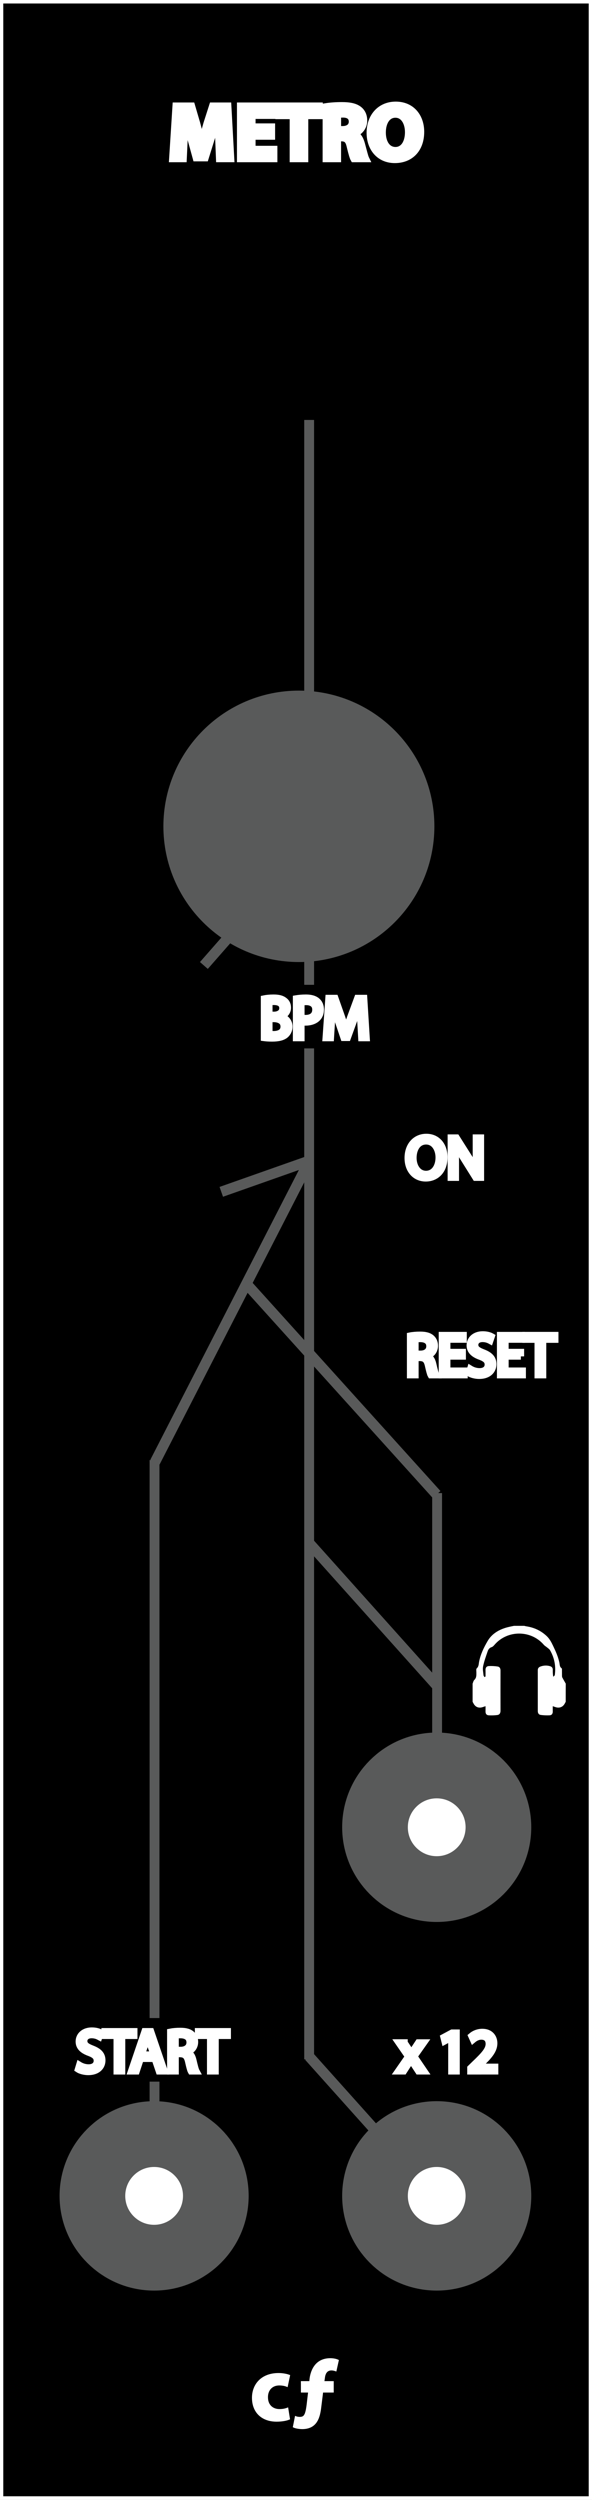 <?xml version="1.0" encoding="utf-8"?>
<!-- Generator: Adobe Illustrator 16.0.0, SVG Export Plug-In . SVG Version: 6.00 Build 0)  -->
<!DOCTYPE svg PUBLIC "-//W3C//DTD SVG 1.1//EN" "http://www.w3.org/Graphics/SVG/1.1/DTD/svg11.dtd">
<svg version="1.1"
	 id="svg4541" xmlns:sodipodi="http://sodipodi.sourceforge.net/DTD/sodipodi-0.dtd" xmlns:inkscape="http://www.inkscape.org/namespaces/inkscape" xmlns:dc="http://purl.org/dc/elements/1.1/" xmlns:cc="http://creativecommons.org/ns#" xmlns:rdf="http://www.w3.org/1999/02/22-rdf-syntax-ns#" xmlns:svg="http://www.w3.org/2000/svg" sodipodi:docname="VCA.svg" inkscape:version="0.92.2 5c3e80d, 2017-08-06"
	 xmlns="http://www.w3.org/2000/svg" xmlns:xlink="http://www.w3.org/1999/xlink" x="0px" y="0px" width="90.135px" height="380px"
	 viewBox="0 0 90.135 380" enable-background="new 0 0 90.135 380" xml:space="preserve">
<rect x="0" y="0" width="90.135" height="380" fill="#808080" stroke="none"/>
<path id="path33453" stroke="#FFFFFF" stroke-miterlimit="10" d="M0,0.032h90.135v379.913H0V0.032z"/>
<line fill="none" stroke="#595A5A" stroke-width="1.5" stroke-miterlimit="10" x1="47.069" y1="63.833" x2="47.069" y2="313.025"/>
<sodipodi:namedview  units="px" fit-margin-left="0" fit-margin-top="0" showgrid="false" inkscape:cy="-87.479401" inkscape:cx="-640.37084" inkscape:zoom="0.49497475" borderopacity="1.0" bordercolor="#666666" pagecolor="#ffffff" id="base" inkscape:pageshadow="2" fit-margin-right="0" inkscape:window-maximized="0" inkscape:document-units="mm" inkscape:pageopacity="0.0" inkscape:window-width="2560" inkscape:window-height="1422" inkscape:window-y="18" inkscape:window-x="0" fit-margin-bottom="0" inkscape:current-layer="g13224">
	</sodipodi:namedview>
<g>
	<path fill="#FFFFFF" stroke="#FFFFFF" stroke-width="0.25" stroke-miterlimit="10" d="M44.021,367.67
		c-0.378,0.168-1.092,0.309-1.905,0.309c-2.213,0-3.628-1.346-3.628-3.502c0-2.004,1.373-3.643,3.922-3.643
		c0.561,0,1.177,0.1,1.625,0.268l-0.336,1.582c-0.252-0.104-0.63-0.211-1.19-0.211c-1.121,0-1.849,0.799-1.835,1.92
		c0,1.26,0.84,1.92,1.877,1.92c0.504,0,0.896-0.086,1.219-0.211L44.021,367.67z"/>
	<path fill="#FFFFFF" stroke="#FFFFFF" stroke-width="0.25" stroke-miterlimit="10" d="M45.937,362.066h1.274l0.042-0.448
		c0.111-0.938,0.63-3.039,3.039-3.039c0.477,0,0.911,0.098,1.163,0.224l-0.336,1.514c-0.169-0.062-0.394-0.127-0.659-0.127
		c-0.7,0-1.036,0.506-1.12,1.27l-0.084,0.607h1.429v1.485H49.08l-0.312,2.493c-0.211,1.709-0.785,3.066-2.771,3.066
		c-0.575-0.014-1.065-0.125-1.275-0.237l0.294-1.483c0.21,0.084,0.434,0.111,0.659,0.111c0.7-0.016,0.938-0.393,1.139-1.988
		l0.229-1.962H45.94v-1.485H45.937L45.937,362.066z"/>
</g>
<line fill="none" stroke="#595A5A" stroke-width="1.5" stroke-miterlimit="10" x1="23.527" y1="221.934" x2="23.527" y2="320.033"/>
<line fill="none" stroke="#595A5A" stroke-width="1.586" stroke-miterlimit="10" x1="31.043" y1="146.756" x2="47.086" y2="128.467"/>
<line fill="none" stroke="#595A5A" stroke-width="1.586" stroke-miterlimit="10" x1="33.69" y1="181.165" x2="46.731" y2="176.57"/>
<line fill="none" stroke="#595A5A" stroke-width="1.5" stroke-miterlimit="10" x1="66.551" y1="226.953" x2="66.551" y2="263.986"/>
<line fill="none" stroke="#595A5A" stroke-width="1.586" stroke-miterlimit="10" x1="37.516" y1="195.136" x2="66.474" y2="227.172"/>
<line fill="none" stroke="#595A5A" stroke-width="1.586" stroke-miterlimit="10" x1="47.052" y1="234.525" x2="66.474" y2="256.188"/>
<line fill="none" stroke="#595A5A" stroke-width="1.586" stroke-miterlimit="10" x1="23.596" y1="222.245" x2="47.086" y2="176.498"/>
<line fill="none" stroke="#595A5A" stroke-width="1.586" stroke-miterlimit="10" x1="47.052" y1="312.572" x2="56.763" y2="323.402"/>
<g>
	<path fill="#FFFFFF" stroke="#FFFFFF" stroke-miterlimit="10" d="M61.567,310.48l0.621,0.937c0.162,0.243,0.297,0.468,0.438,0.711
		h0.024c0.146-0.261,0.287-0.485,0.435-0.72l0.612-0.928h0.854l-1.486,2.104l1.531,2.251h-0.898l-0.643-0.979
		c-0.17-0.252-0.312-0.494-0.468-0.756h-0.019c-0.146,0.262-0.297,0.496-0.459,0.756l-0.631,0.979H60.61l1.549-2.226l-1.477-2.135
		h0.885V310.48z"/>
	<path fill="#FFFFFF" stroke="#FFFFFF" stroke-miterlimit="10" d="M68.741,309.725h-0.02l-1.02,0.549l-0.152-0.604l1.278-0.684
		h0.675v5.852H68.74L68.741,309.725L68.741,309.725z"/>
	<path fill="#FFFFFF" stroke="#FFFFFF" stroke-miterlimit="10" d="M71.638,314.838v-0.486l0.621-0.603
		c1.494-1.423,2.17-2.179,2.18-3.062c0-0.597-0.289-1.146-1.162-1.146c-0.528,0-0.973,0.271-1.24,0.495l-0.252-0.56
		c0.402-0.342,0.979-0.596,1.654-0.596c1.263,0,1.791,0.864,1.791,1.702c0,1.08-0.783,1.953-2.017,3.142l-0.468,0.436v0.02h2.629
		v0.655L71.638,314.838L71.638,314.838z"/>
</g>
<rect x="9.919" y="306.753" width="26.152" height="9.662"/>
<g>
	<path fill="#FFFFFF" stroke="#FFFFFF" stroke-miterlimit="10" d="M12.086,313.884c0.352,0.216,0.864,0.396,1.404,0.396
		c0.802,0,1.27-0.422,1.27-1.032c0-0.565-0.324-0.894-1.144-1.206c-0.99-0.354-1.603-0.864-1.603-1.723
		c0-0.942,0.783-1.646,1.963-1.646c0.621,0,1.071,0.146,1.342,0.298l-0.217,0.641c-0.198-0.107-0.603-0.288-1.152-0.288
		c-0.828,0-1.143,0.495-1.143,0.909c0,0.565,0.368,0.848,1.206,1.17c1.026,0.396,1.548,0.893,1.548,1.783
		c0,0.938-0.692,1.746-2.124,1.746c-0.585,0-1.225-0.173-1.549-0.389L12.086,313.884z"/>
	<path fill="#FFFFFF" stroke="#FFFFFF" stroke-miterlimit="10" d="M17.784,309.438h-1.846v-0.666h4.492v0.666h-1.854v5.4h-0.792
		V309.438z"/>
	<path fill="#FFFFFF" stroke="#FFFFFF" stroke-miterlimit="10" d="M21.411,312.93l-0.63,1.908H19.97l2.062-6.066h0.945l2.07,6.066
		H24.21l-0.648-1.908H21.411z M23.401,312.316l-0.595-1.746c-0.135-0.396-0.225-0.756-0.314-1.107h-0.019
		c-0.09,0.359-0.188,0.729-0.306,1.1l-0.595,1.756h1.829V312.316z"/>
	<path fill="#FFFFFF" stroke="#FFFFFF" stroke-miterlimit="10" d="M25.938,308.852c0.396-0.08,0.963-0.127,1.503-0.127
		c0.837,0,1.378,0.153,1.756,0.495c0.306,0.271,0.477,0.685,0.477,1.152c0,0.802-0.504,1.333-1.143,1.549v0.027
		c0.468,0.161,0.747,0.594,0.891,1.225c0.198,0.847,0.343,1.431,0.469,1.665H29.08c-0.099-0.171-0.234-0.693-0.405-1.449
		c-0.18-0.838-0.504-1.152-1.215-1.18h-0.738v2.629h-0.783L25.938,308.852L25.938,308.852z M26.721,311.615h0.801
		c0.837,0,1.368-0.459,1.368-1.152c0-0.783-0.566-1.126-1.396-1.135c-0.378,0-0.647,0.035-0.773,0.072V311.615z"/>
	<path fill="#FFFFFF" stroke="#FFFFFF" stroke-miterlimit="10" d="M32.013,309.438h-1.846v-0.666h4.492v0.666h-1.854v5.4h-0.792
		V309.438z"/>
</g>
<rect x="33.933" y="149.696" width="26.152" height="9.663"/>
<g>
	<path fill="#FFFFFF" stroke="#FFFFFF" stroke-miterlimit="10" d="M40.211,151.792c0.342-0.072,0.882-0.127,1.431-0.127
		c0.783,0,1.288,0.136,1.666,0.441c0.315,0.234,0.504,0.595,0.504,1.071c0,0.585-0.387,1.099-1.026,1.333v0.018
		c0.576,0.145,1.252,0.621,1.252,1.521c0,0.522-0.207,0.918-0.514,1.216c-0.423,0.387-1.107,0.566-2.098,0.566
		c-0.54,0-0.954-0.036-1.215-0.071V151.792z M40.994,154.276h0.711c0.828,0,1.314-0.433,1.314-1.018c0-0.711-0.54-0.99-1.333-0.99
		c-0.359,0-0.566,0.027-0.692,0.054V154.276L40.994,154.276z M40.994,157.185c0.152,0.026,0.378,0.035,0.657,0.035
		c0.81,0,1.557-0.297,1.557-1.179c0-0.828-0.711-1.171-1.566-1.171h-0.647L40.994,157.185L40.994,157.185z"/>
	<path fill="#FFFFFF" stroke="#FFFFFF" stroke-miterlimit="10" d="M45.089,151.782c0.378-0.062,0.873-0.117,1.503-0.117
		c0.774,0,1.343,0.181,1.702,0.505c0.333,0.288,0.53,0.729,0.53,1.27c0,0.549-0.162,0.98-0.468,1.296
		c-0.414,0.441-1.09,0.666-1.854,0.666c-0.233,0-0.45-0.009-0.63-0.054v2.431h-0.783V151.782L45.089,151.782z M45.872,154.708
		c0.171,0.046,0.387,0.063,0.646,0.063c0.943,0,1.521-0.459,1.521-1.297c0-0.801-0.565-1.188-1.433-1.188
		c-0.342,0-0.604,0.026-0.736,0.062L45.872,154.708L45.872,154.708z"/>
	<path fill="#FFFFFF" stroke="#FFFFFF" stroke-miterlimit="10" d="M54.882,155.113c-0.045-0.846-0.1-1.863-0.09-2.619h-0.027
		c-0.207,0.711-0.459,1.467-0.766,2.305l-1.07,2.943h-0.595l-0.981-2.89c-0.287-0.855-0.531-1.639-0.701-2.358h-0.019
		c-0.019,0.756-0.063,1.773-0.116,2.683l-0.162,2.602h-0.748l0.426-6.067h0.996l1.035,2.935c0.254,0.747,0.461,1.413,0.612,2.044
		h0.027c0.153-0.612,0.368-1.279,0.639-2.044l1.081-2.935h0.999l0.378,6.067h-0.765L54.882,155.113z"/>
</g>
<g>
	<path fill="#FFFFFF" stroke="#FFFFFF" stroke-miterlimit="10" d="M33.261,21.066c-0.036-0.972-0.072-2.147-0.072-3.322h-0.036
		c-0.252,1.031-0.588,2.183-0.899,3.13l-0.984,3.154h-1.427l-0.863-3.13c-0.264-0.947-0.54-2.099-0.731-3.154h-0.024
		c-0.048,1.091-0.083,2.339-0.144,3.346l-0.144,3.07h-1.691l0.516-8.083h2.435l0.792,2.698c0.252,0.936,0.504,1.943,0.684,2.891
		h0.036c0.228-0.936,0.504-2.003,0.768-2.902l0.863-2.687h2.387l0.444,8.083h-1.787L33.261,21.066z"/>
	<path fill="#FFFFFF" stroke="#FFFFFF" stroke-miterlimit="10" d="M41.386,20.743h-2.974v1.919h3.322v1.499h-5.157v-8.083h4.99
		v1.499h-3.155v1.679h2.974V20.743z"/>
	<path fill="#FFFFFF" stroke="#FFFFFF" stroke-miterlimit="10" d="M44.604,17.612h-2.171v-1.535h6.212v1.535h-2.207v6.548h-1.834
		V17.612z"/>
	<path fill="#FFFFFF" stroke="#FFFFFF" stroke-miterlimit="10" d="M49.621,16.185c0.587-0.096,1.463-0.168,2.435-0.168
		c1.199,0,2.038,0.18,2.614,0.636c0.479,0.384,0.743,0.947,0.743,1.691c0,1.032-0.73,1.739-1.428,1.991v0.036
		c0.562,0.228,0.875,0.768,1.08,1.511c0.252,0.912,0.504,1.967,0.66,2.279h-1.871c-0.133-0.228-0.324-0.888-0.563-1.883
		c-0.216-1.008-0.563-1.284-1.308-1.295h-0.553v3.178H49.62L49.621,16.185L49.621,16.185z M51.433,19.663h0.719
		c0.912,0,1.451-0.456,1.451-1.163c0-0.744-0.504-1.116-1.344-1.127c-0.443,0-0.695,0.036-0.826,0.06V19.663z"/>
	<path fill="#FFFFFF" stroke="#FFFFFF" stroke-miterlimit="10" d="M64.088,20.035c0,2.65-1.606,4.257-3.97,4.257
		c-2.398,0-3.803-1.811-3.803-4.114c0-2.422,1.547-4.233,3.935-4.233C62.731,15.945,64.088,17.804,64.088,20.035z M58.247,20.143
		c0,1.583,0.744,2.698,1.967,2.698c1.235,0,1.943-1.175,1.943-2.747c0-1.451-0.695-2.698-1.955-2.698
		C58.967,17.396,58.247,18.572,58.247,20.143z"/>
</g>
<circle fill="#FFFFFF" stroke="#595A5A" stroke-width="10" stroke-miterlimit="10" cx="23.465" cy="333.783" r="9.395"/>
<circle fill="#FFFFFF" stroke="#595A5A" stroke-width="10" stroke-miterlimit="10" cx="66.492" cy="333.782" r="9.396"/>
<circle fill="#FFFFFF" stroke="#595A5A" stroke-width="10" stroke-miterlimit="10" cx="66.492" cy="277.751" r="9.396"/>
<g>
	<path fill="#FFFFFF" stroke="#FFFFFF" stroke-miterlimit="10" d="M67.638,175.904c0,2.088-1.27,3.196-2.818,3.196
		c-1.603,0-2.728-1.243-2.728-3.079c0-1.926,1.197-3.187,2.817-3.187C66.565,172.834,67.638,174.104,67.638,175.904z
		 M62.929,176.003c0,1.296,0.702,2.458,1.937,2.458c1.241,0,1.944-1.144,1.944-2.521c0-1.206-0.631-2.467-1.937-2.467
		C63.577,173.473,62.929,174.671,62.929,176.003z"/>
	<path fill="#FFFFFF" stroke="#FFFFFF" stroke-miterlimit="10" d="M68.653,179.001v-6.068h0.854l1.945,3.07
		c0.449,0.711,0.801,1.351,1.089,1.972l0.019-0.009c-0.072-0.811-0.091-1.549-0.091-2.494v-2.539h0.738v6.068h-0.792l-1.928-3.079
		c-0.422-0.675-0.827-1.368-1.133-2.025l-0.027,0.009c0.045,0.766,0.062,1.495,0.062,2.503v2.593L68.653,179.001L68.653,179.001z"/>
</g>
<g>
	<path fill="#FFFFFF" stroke="#FFFFFF" stroke-miterlimit="10" d="M62.452,203.032c0.396-0.081,0.963-0.126,1.503-0.126
		c0.837,0,1.378,0.152,1.756,0.494c0.306,0.271,0.478,0.686,0.478,1.152c0,0.803-0.504,1.333-1.144,1.549v0.027
		c0.468,0.161,0.747,0.594,0.892,1.225c0.197,0.847,0.342,1.432,0.469,1.666h-0.811c-0.1-0.172-0.234-0.693-0.406-1.449
		c-0.18-0.838-0.504-1.152-1.215-1.18h-0.738v2.629h-0.782L62.452,203.032L62.452,203.032z M63.235,205.796h0.801
		c0.837,0,1.367-0.459,1.367-1.151c0-0.783-0.565-1.125-1.396-1.135c-0.378,0-0.647,0.036-0.772,0.072V205.796z"/>
	<path fill="#FFFFFF" stroke="#FFFFFF" stroke-miterlimit="10" d="M70.437,206.175h-2.358v2.188h2.629v0.656h-3.412v-6.067h3.276
		v0.657h-2.493v1.918h2.358V206.175z"/>
	<path fill="#FFFFFF" stroke="#FFFFFF" stroke-miterlimit="10" d="M71.612,208.064c0.353,0.217,0.865,0.396,1.404,0.396
		c0.803,0,1.271-0.423,1.271-1.035c0-0.566-0.324-0.892-1.144-1.205c-0.99-0.353-1.604-0.865-1.604-1.721
		c0-0.945,0.783-1.646,1.963-1.646c0.621,0,1.071,0.144,1.342,0.297l-0.217,0.64c-0.197-0.108-0.604-0.288-1.152-0.288
		c-0.828,0-1.144,0.495-1.144,0.909c0,0.567,0.369,0.846,1.207,1.17c1.026,0.396,1.548,0.892,1.548,1.783
		c0,0.936-0.691,1.745-2.124,1.745c-0.585,0-1.226-0.17-1.549-0.387L71.612,208.064z"/>
	<path fill="#FFFFFF" stroke="#FFFFFF" stroke-miterlimit="10" d="M79.301,206.175h-2.358v2.188h2.629v0.656H76.16v-6.067h3.276
		v0.657h-2.494v1.918h2.358V206.175z"/>
	<path fill="#FFFFFF" stroke="#FFFFFF" stroke-miterlimit="10" d="M81.883,203.618h-1.846v-0.667h4.491v0.667h-1.854v5.401h-0.792
		V203.618z"/>
</g>
<g>
	<path fill="#FFFFFF" d="M86.131,258.684c-0.051,0.09-0.101,0.182-0.149,0.271c-0.281,0.513-0.774,0.718-1.35,0.552
		c-0.146-0.042-0.285-0.098-0.473-0.161c0,0.288-0.006,0.545,0.002,0.801c0.01,0.338-0.153,0.571-0.477,0.588
		c-0.451,0.022-0.91,0.002-1.357-0.057c-0.303-0.039-0.446-0.277-0.446-0.593c0-2.065,0.002-4.133-0.002-6.198
		c0-0.285,0.14-0.47,0.396-0.563c0.479-0.177,0.968-0.208,1.461-0.063c0.283,0.083,0.434,0.264,0.429,0.569
		c-0.007,0.329-0.002,0.657,0.076,1.044c0.079-0.088,0.215-0.168,0.229-0.266c0.188-1.334-0.051-2.596-0.721-3.764
		c-0.103-0.18-0.306-0.3-0.47-0.439c-0.157-0.135-0.354-0.237-0.487-0.395c-1.958-2.267-5.539-2.269-7.495,0
		c-0.121,0.141-0.264,0.303-0.43,0.354c-0.332,0.104-0.518,0.34-0.615,0.632c-0.258,0.755-0.536,1.51-0.697,2.288
		c-0.093,0.43,0.021,0.905,0.063,1.358c0.009,0.1,0.1,0.191,0.153,0.289c0.051-0.035,0.103-0.068,0.152-0.101
		c0-0.324,0.01-0.646-0.002-0.97c-0.016-0.358,0.166-0.594,0.496-0.612c0.451-0.024,0.912,0.003,1.357,0.069
		c0.297,0.045,0.434,0.285,0.432,0.603c-0.005,2.043-0.005,4.086,0,6.128c0.002,0.348-0.15,0.598-0.48,0.643
		c-0.438,0.057-0.885,0.069-1.324,0.045c-0.325-0.02-0.487-0.25-0.479-0.59c0.008-0.254,0.001-0.511,0.001-0.801
		c-0.164,0.057-0.282,0.098-0.405,0.137c-0.654,0.215-1.164-0.002-1.463-0.619c-0.031-0.062-0.065-0.12-0.1-0.18
		c0-0.92,0-1.843,0-2.766c0.085-0.191,0.124-0.434,0.266-0.566c0.348-0.332,0.307-0.734,0.309-1.144c0-0.21-0.057-0.511,0.057-0.612
		c0.316-0.283,0.288-0.654,0.354-0.992c0.221-1.153,0.738-2.201,1.313-3.181c0.652-1.108,1.761-1.747,3.019-2.073
		c0.326-0.084,0.66-0.146,0.992-0.217c0.52,0,1.039,0,1.559,0c0.089,0.021,0.176,0.055,0.265,0.068
		c1.201,0.172,2.255,0.652,3.144,1.488c0.455,0.429,0.724,0.955,0.99,1.515c0.385,0.801,0.739,1.598,0.934,2.469
		c0.072,0.315,0.025,0.687,0.354,0.915c0.055,0.035,0.049,0.174,0.049,0.268c0.006,0.295,0,0.588,0.006,0.883
		c0.002,0.091,0.015,0.188,0.056,0.268c0.164,0.309,0.342,0.61,0.515,0.913C86.131,256.841,86.131,257.764,86.131,258.684z"/>
</g>
<path fill="#595A5A" stroke="#595A5A" stroke-width="14.333" stroke-miterlimit="10" d="M45.505,112.141
	c7.435,0,13.466,6.028,13.466,13.464s-6.031,13.464-13.466,13.464c-7.433,0-13.462-6.028-13.462-13.464
	S38.072,112.141,45.505,112.141z"/>
</svg>
